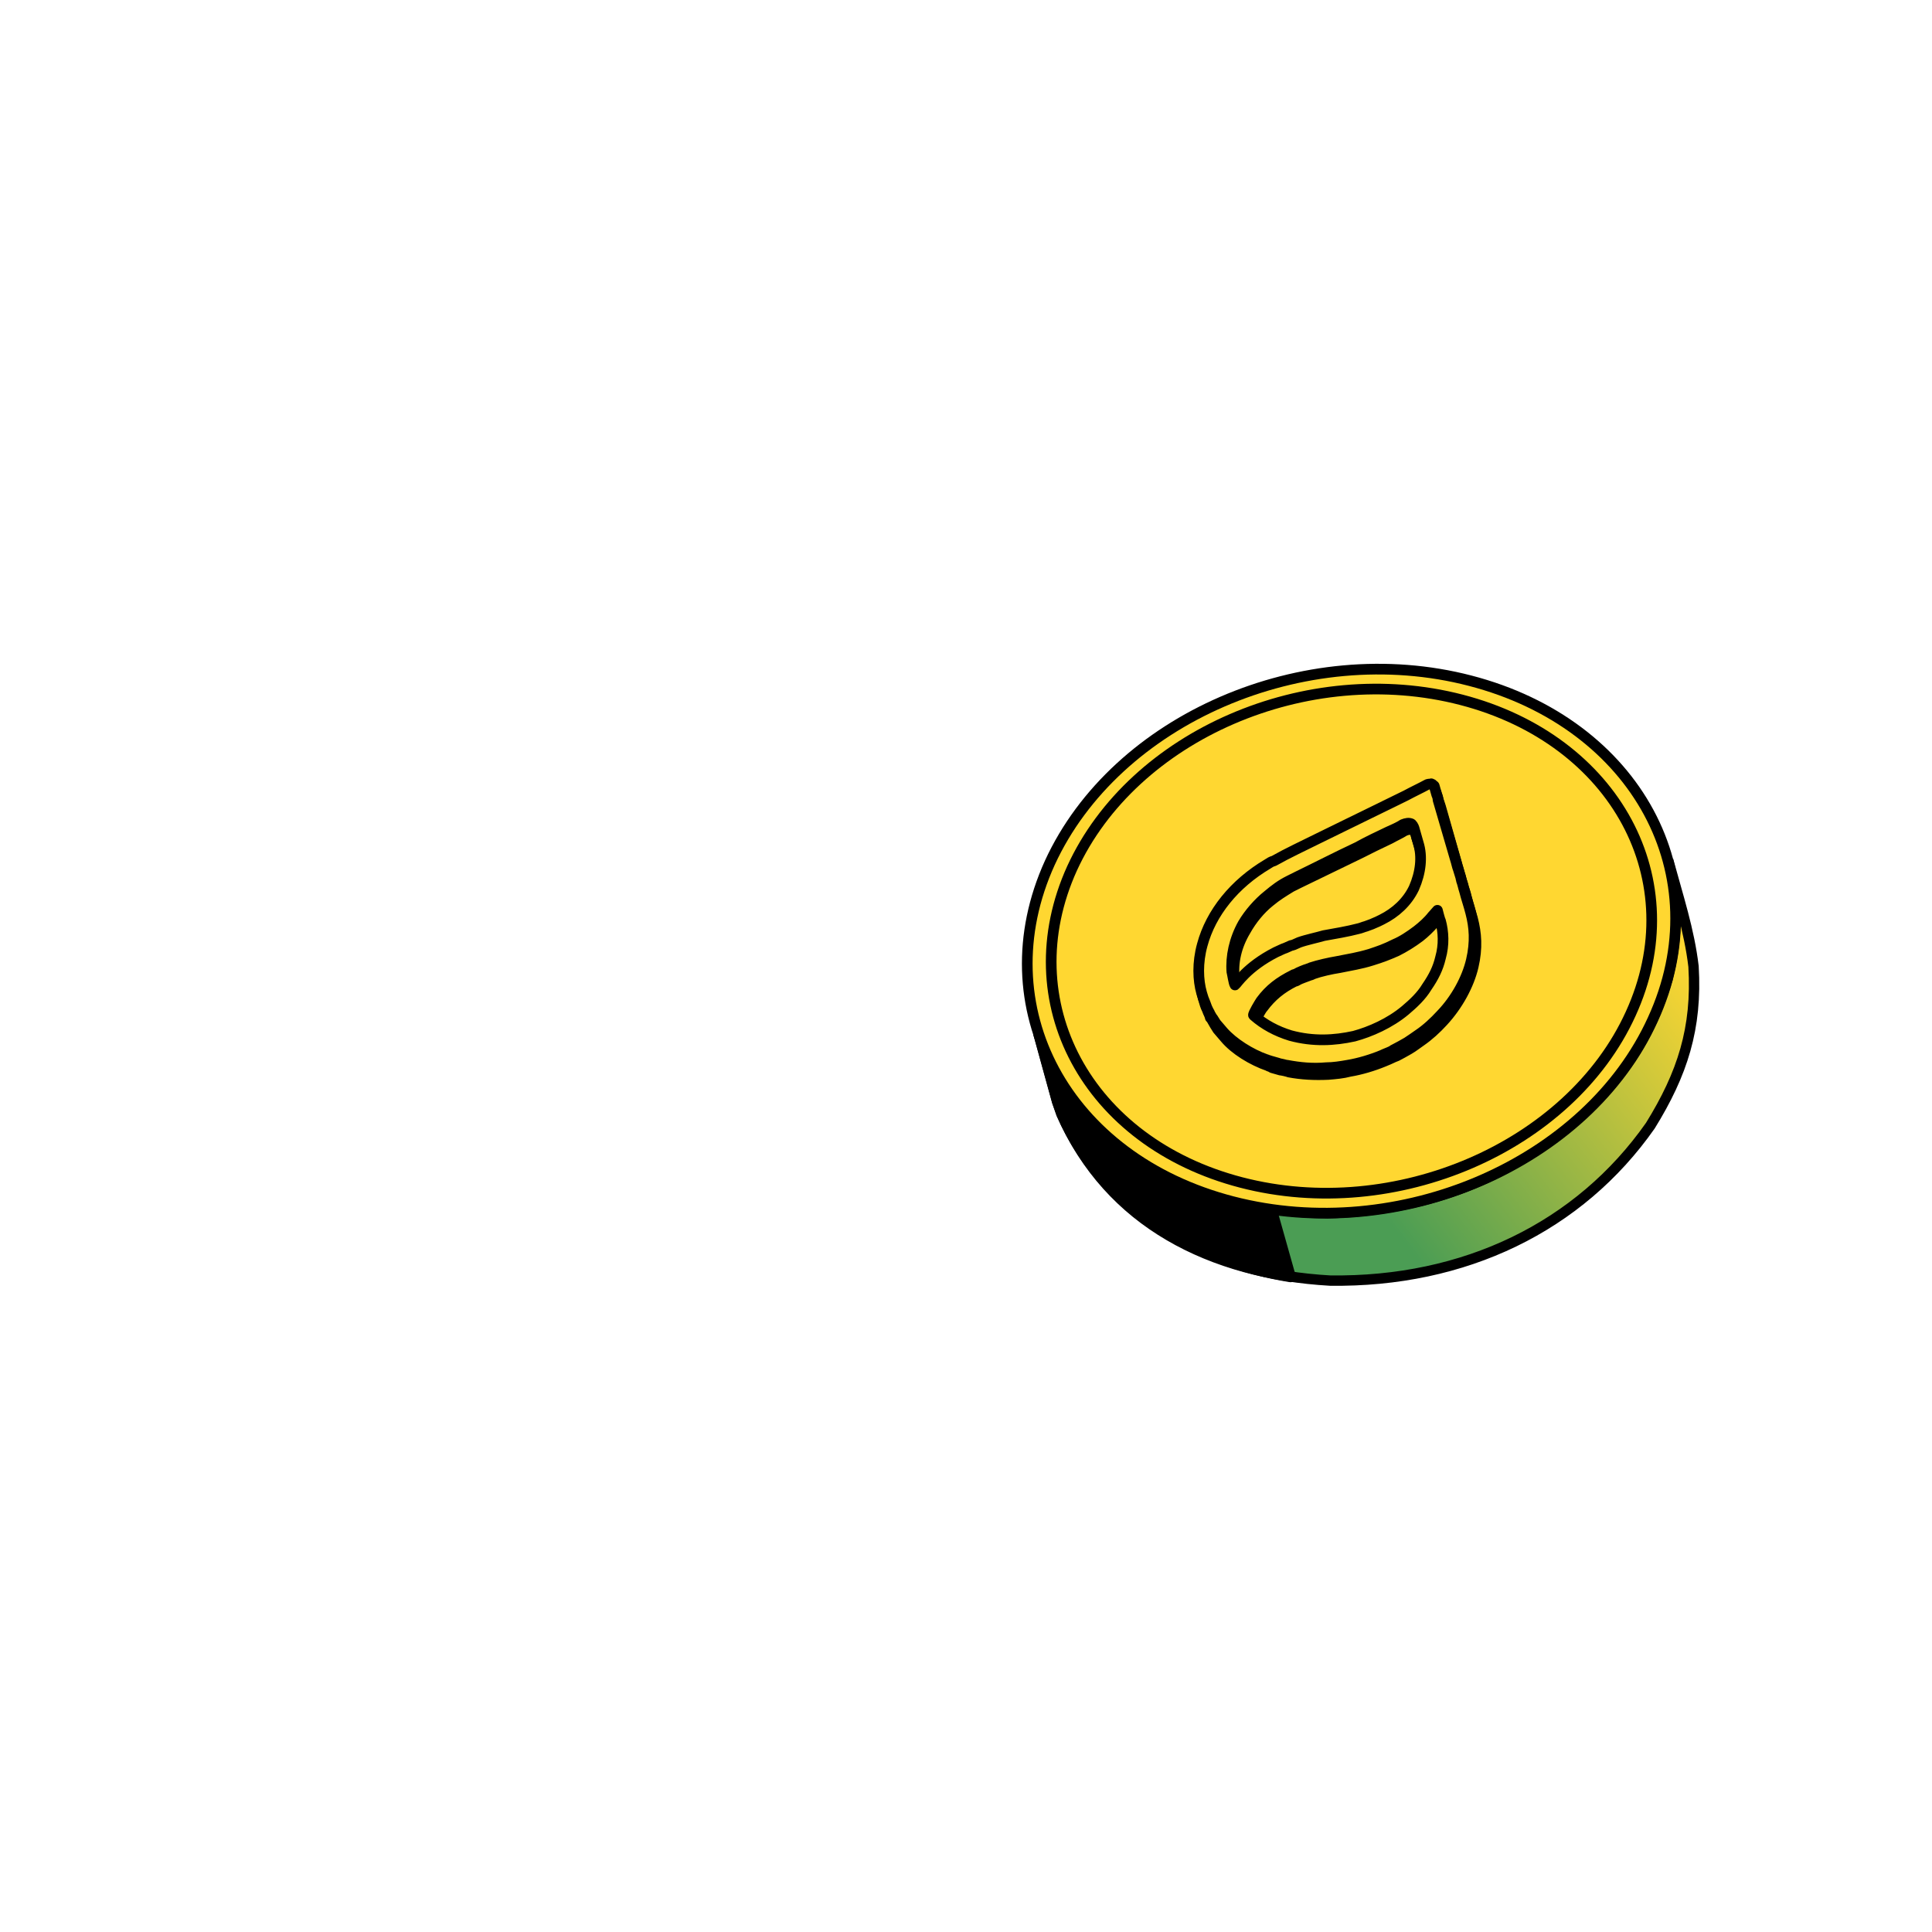 <svg width="205" height="205" viewBox="0 0 205 205" fill="none" xmlns="http://www.w3.org/2000/svg">
<path fill-rule="evenodd" clip-rule="evenodd" d="M177.012 91.284C178.06 95.148 179.239 98.684 179.697 102.548C180.09 109.097 178.518 113.942 175.113 119.443C167.582 130.183 155.402 136.077 141.126 135.88C128.553 135.16 117.682 129.79 112.64 118.199L112.181 116.889L110.217 109.751L110.675 110.996C115.914 123.176 127.701 128.546 140.864 128.742C151.08 128.415 159.266 125.402 166.731 119.312C171.904 114.794 174.982 110.406 176.947 103.858C177.798 100.321 177.995 97.702 177.536 94.035L177.274 92.66L177.012 91.284Z" fill="url(#paint0_linear_6050_3225)" stroke="black" stroke-width="1.098" stroke-linejoin="bevel"/>
<path fill-rule="evenodd" clip-rule="evenodd" d="M136.935 135.487C126.457 133.785 117.027 128.218 112.64 118.199L112.181 116.889L110.217 109.751L110.675 110.996C115.128 121.277 124.231 126.712 134.905 128.284L136.935 135.487Z" fill="black" stroke="black" stroke-width="1.132" stroke-linejoin="round"/>
<path fill-rule="evenodd" clip-rule="evenodd" d="M155.992 72.228C173.674 76.812 182.383 92.922 175.376 108.18C168.435 123.438 148.462 132.082 130.78 127.498C113.099 122.914 104.455 106.805 111.397 91.546C118.404 76.288 138.377 67.644 155.992 72.228Z" fill="#FFD731" stroke="black" stroke-width="1.132" stroke-linejoin="round"/>
<path fill-rule="evenodd" clip-rule="evenodd" d="M155.076 74.258C171.448 78.515 179.502 93.445 173.019 107.59C166.602 121.67 148.069 129.725 131.698 125.468C115.326 121.211 107.337 106.281 113.755 92.136C120.238 77.991 138.705 70.002 155.076 74.258Z" fill="#FFD731" stroke="black" stroke-width="1.132" stroke-linejoin="round"/>
<path fill-rule="evenodd" clip-rule="evenodd" d="M135.887 113.55L134.971 113.288L134.774 113.157C134.709 113.157 134.643 113.157 134.578 113.092C132.875 112.502 131.041 111.389 129.994 110.145C129.732 109.817 129.47 109.555 129.208 109.228C129.077 109.032 129.011 108.901 128.88 108.704C128.815 108.573 128.684 108.377 128.618 108.246C128.553 108.115 128.488 108.049 128.422 107.984C128.357 107.656 128.226 107.525 128.095 107.132C127.898 106.74 127.833 106.478 127.702 106.019C127.309 104.644 127.243 102.81 127.767 100.977C128.684 97.506 131.238 94.428 134.709 92.333C134.971 92.202 135.167 92.136 135.364 92.005C136.935 91.219 138.441 90.434 140.013 89.648L149.377 85.064C150.098 84.736 150.949 84.278 151.735 83.951C151.866 83.82 151.997 83.885 152.062 83.885H152.193C152.259 83.951 152.324 83.951 152.324 84.016C152.39 84.082 152.39 84.082 152.39 84.147L152.652 84.998C152.717 85.195 152.783 85.391 152.848 85.588L154.616 91.809C154.747 92.202 154.813 92.595 154.944 92.987L155.206 93.839C155.206 93.904 155.271 93.97 155.271 94.101C155.402 94.494 155.533 94.887 155.599 95.214C155.795 96 156.057 96.786 156.253 97.506C156.646 99.012 156.777 100.584 156.319 102.548C155.861 104.513 154.682 106.674 153.11 108.377C152.39 109.163 151.604 109.883 150.753 110.472C150.36 110.734 149.967 111.062 149.508 111.324C149.05 111.585 148.592 111.847 148.199 112.044C148.068 112.109 148.002 112.109 147.871 112.175C147.478 112.371 147.282 112.437 146.824 112.633C145.71 113.092 144.401 113.485 143.222 113.681C142.501 113.877 141.716 113.943 140.93 114.008C139.489 114.074 138.114 114.008 136.739 113.747C136.608 113.681 136.018 113.55 135.887 113.55ZM131.238 105.168C131.107 104.971 130.976 104.055 130.976 103.793C130.78 102.156 131.172 100.387 132.155 98.75C132.81 97.572 133.726 96.458 134.709 95.672C135.494 95.018 136.149 94.625 137.001 94.101C137.263 93.97 137.525 93.839 137.786 93.708C139.948 92.66 142.109 91.612 144.27 90.565C144.793 90.303 145.317 90.041 145.841 89.779L147.478 88.993C147.937 88.731 148.657 88.403 149.05 88.142C149.377 88.011 149.705 87.945 149.967 88.142C150.229 88.273 150.229 88.534 150.294 88.796C150.425 89.189 150.556 89.648 150.687 90.106C151.146 91.547 151.015 93.249 150.229 94.887C149.508 96.393 148.33 97.506 146.824 98.292C146.431 98.423 146.365 98.488 145.972 98.619C145.71 98.75 145.448 98.881 145.186 98.947C144.859 99.078 144.597 99.143 144.27 99.209C143.287 99.536 141.781 99.733 140.733 99.929C140.013 100.125 138.769 100.453 138.114 100.715L137.459 100.911C137.394 100.911 137.328 100.977 137.263 100.977L136.608 101.239C136.215 101.435 136.018 101.501 135.625 101.697C132.482 103.269 131.434 105.037 131.238 105.168ZM137.197 110.538C135.625 110.145 134.316 109.424 133.333 108.442L133.268 108.377C133.137 108.246 133.857 107.067 133.988 106.936C134.905 105.692 135.953 104.84 137.394 104.12C137.525 104.12 137.59 104.055 137.721 103.989C137.917 103.858 138.703 103.596 139.031 103.465C139.096 103.465 139.227 103.4 139.358 103.334C140.078 103.072 141.257 102.81 142.109 102.679C143.353 102.417 144.335 102.287 145.579 101.894C146.627 101.566 147.151 101.37 148.199 100.911C148.985 100.518 149.836 99.995 150.622 99.405C151.211 98.947 151.735 98.423 152.193 97.899C152.39 97.637 152.521 97.441 152.717 97.244C152.717 97.31 153.045 98.292 153.045 98.423C153.372 99.602 153.438 100.911 153.11 102.287C152.783 103.4 152.324 104.317 151.669 105.43C151.015 106.347 150.163 107.198 149.377 107.853C147.74 109.228 145.645 110.145 143.877 110.603C141.847 111.062 139.555 111.258 137.197 110.538Z" fill="#FFD731" stroke="black" stroke-width="1.132" stroke-linecap="round" stroke-linejoin="round"/>
<path fill-rule="evenodd" clip-rule="evenodd" d="M135.69 112.83L134.773 112.568L134.577 112.502C134.511 112.502 134.446 112.437 134.38 112.437C132.678 111.847 130.844 110.669 129.796 109.49C129.534 109.162 129.273 108.9 129.011 108.573C128.88 108.377 128.814 108.246 128.683 108.049C128.552 107.918 128.487 107.722 128.356 107.525C128.356 107.46 128.29 107.394 128.225 107.263C128.094 107.001 128.028 106.87 127.897 106.477C127.701 106.019 127.635 105.823 127.504 105.364C127.112 103.989 127.046 102.155 127.57 100.256C128.487 96.851 130.975 93.773 134.511 91.678C134.708 91.547 134.904 91.416 135.166 91.35C136.672 90.499 138.244 89.779 139.816 88.993L149.18 84.409C149.901 84.016 150.752 83.623 151.472 83.23C151.669 83.165 151.734 83.23 151.865 83.165L151.996 83.23C151.996 83.296 152.062 83.296 152.127 83.361C152.193 83.361 152.193 83.427 152.193 83.427L152.454 84.343C152.52 84.474 152.585 84.671 152.585 84.867L154.419 91.154C154.55 91.547 154.616 91.94 154.746 92.267L155.008 93.118C155.008 93.249 155.074 93.315 155.074 93.446C155.205 93.773 155.27 94.166 155.401 94.559C155.598 95.345 155.86 96.065 156.056 96.851C156.449 98.357 156.58 99.929 156.122 101.893C155.663 103.858 154.485 106.019 152.913 107.656C152.193 108.442 151.341 109.228 150.555 109.752C150.097 110.079 149.704 110.341 149.311 110.603C148.853 110.865 148.394 111.127 148.001 111.323C147.87 111.389 147.74 111.454 147.674 111.52C147.281 111.716 147.019 111.782 146.626 111.978C145.513 112.437 144.203 112.83 143.025 113.026C142.304 113.157 141.453 113.288 140.733 113.288C139.292 113.419 137.917 113.288 136.541 113.026C136.41 113.026 135.756 112.83 135.69 112.83ZM131.041 104.513C130.91 104.316 130.779 103.334 130.713 103.138C130.582 101.501 130.975 99.667 131.892 98.03C132.547 96.917 133.529 95.803 134.511 95.017C135.297 94.363 135.887 93.904 136.803 93.446C137.065 93.315 137.327 93.184 137.589 93.053C139.75 92.005 141.911 90.892 144.007 89.91C144.596 89.582 145.12 89.32 145.644 89.058L147.281 88.272C147.74 88.076 148.46 87.749 148.853 87.487C149.18 87.356 149.508 87.29 149.77 87.421C149.966 87.618 150.032 87.814 150.097 88.076C150.228 88.534 150.359 88.993 150.49 89.451C150.948 90.892 150.752 92.594 150.032 94.232C149.311 95.738 148.067 96.851 146.626 97.571C146.233 97.768 146.102 97.833 145.775 97.964C145.513 98.095 145.251 98.161 144.924 98.292C144.662 98.357 144.4 98.488 144.072 98.554C143.09 98.816 141.584 99.078 140.471 99.274C139.816 99.471 138.572 99.732 137.851 99.994L137.262 100.256C137.196 100.256 137.131 100.322 137 100.322L136.41 100.584C136.018 100.715 135.821 100.846 135.363 101.042C132.285 102.614 131.237 104.382 131.041 104.513ZM136.934 109.883C135.428 109.424 134.118 108.704 133.071 107.787L133.005 107.722C132.94 107.591 133.66 106.412 133.791 106.216C134.708 104.971 135.756 104.185 137.196 103.465C137.262 103.4 137.393 103.4 137.524 103.334C137.72 103.203 138.506 102.876 138.768 102.81C138.899 102.745 139.03 102.745 139.095 102.679C139.881 102.417 141.06 102.155 141.846 102.024C143.156 101.762 144.072 101.632 145.382 101.239C146.364 100.911 146.954 100.715 148.001 100.191C148.787 99.863 149.573 99.34 150.359 98.75C150.948 98.292 151.538 97.768 151.996 97.178C152.193 96.982 152.324 96.786 152.52 96.589C152.52 96.589 152.782 97.637 152.847 97.702C153.175 98.881 153.24 100.256 152.847 101.632C152.585 102.745 152.127 103.662 151.407 104.709C150.817 105.692 149.966 106.477 149.115 107.198C147.478 108.573 145.382 109.49 143.679 109.948C141.584 110.407 139.357 110.538 136.934 109.883Z" fill="#FFD731" stroke="black" stroke-width="1.132" stroke-linecap="round" stroke-linejoin="round"/>
<defs>
<linearGradient id="paint0_linear_6050_3225" x1="137.743" y1="116.947" x2="171.62" y2="91.278" gradientUnits="userSpaceOnUse">
<stop stop-color="#4B9D54"/>
<stop offset="1" stop-color="#FFD731"/>
</linearGradient>
</defs>
</svg>

